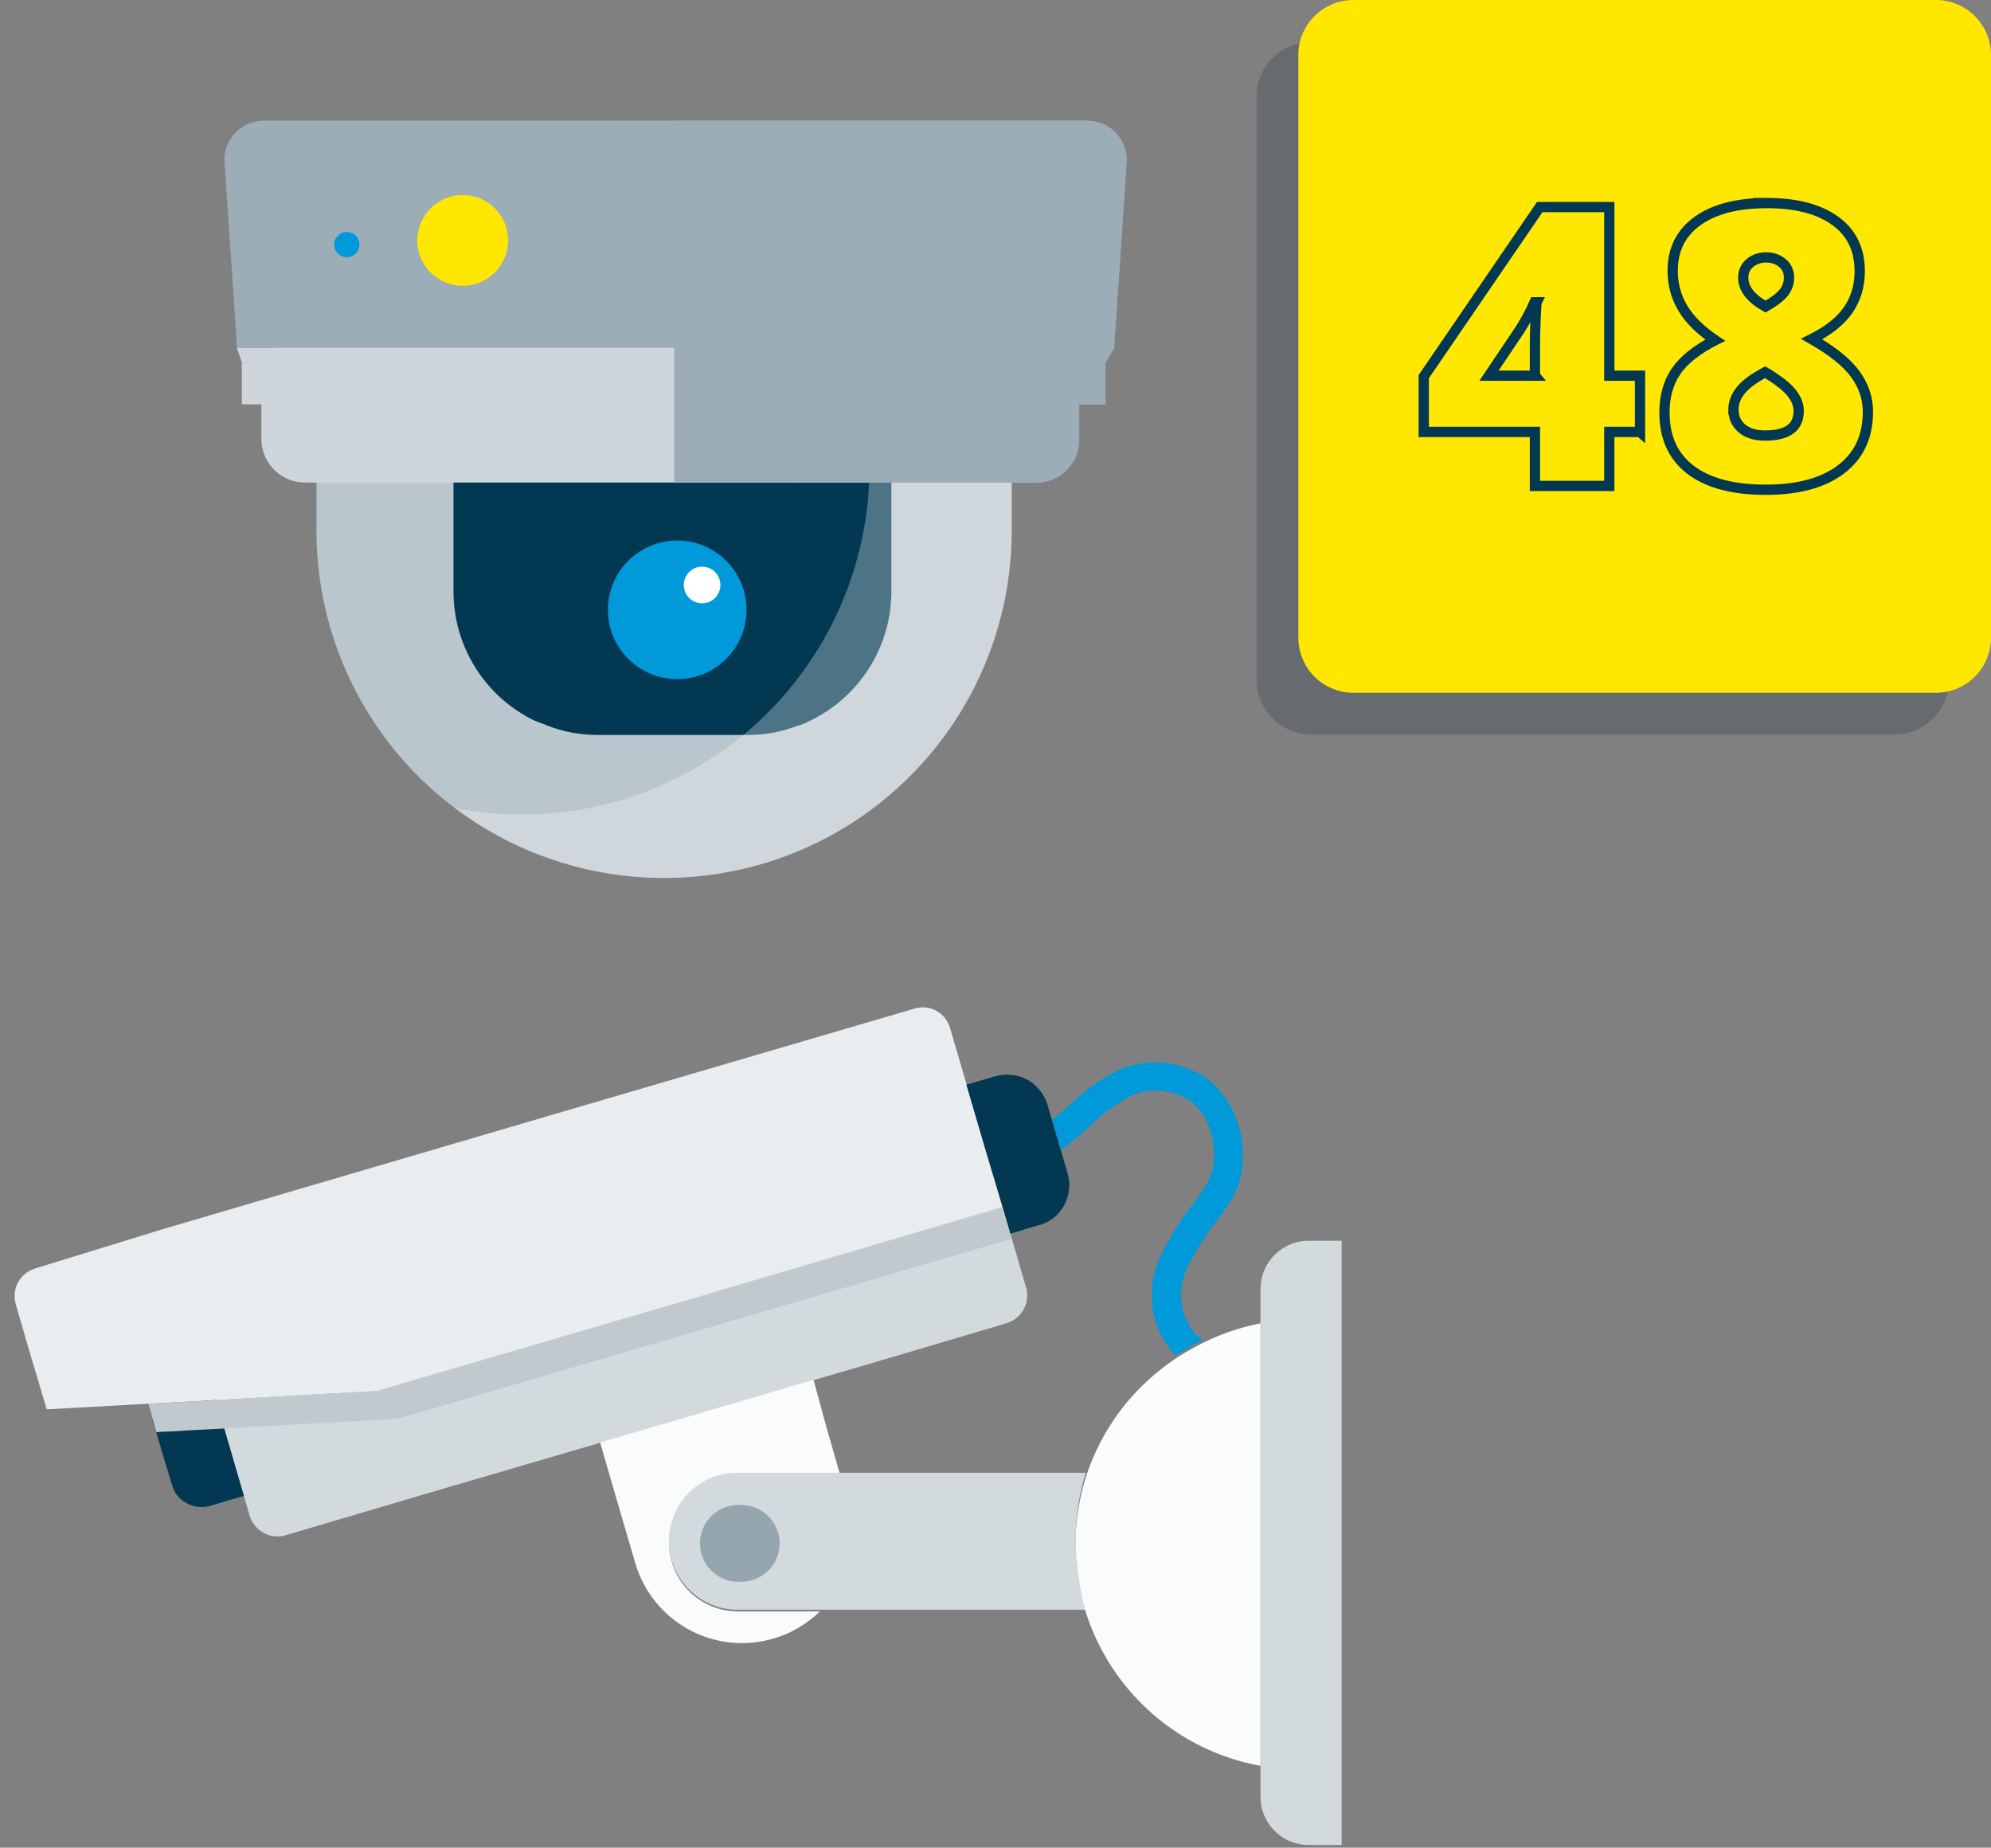 <svg width="97" height="90" viewBox="0 0 97 90" xmlns="http://www.w3.org/2000/svg">
<rect x="0" y="0" width="97" height="90" fill="#808080" stroke="none"/>
<defs>
<style>
.icon-blink {
  animation: blink-animation 1s steps(5, start) infinite;
  -webkit-animation: blink-animation 1s steps(5, start) infinite;
}

.icon-blink2 {
  animation: blink-animation 1s steps(5, start) infinite;
  -webkit-animation: blink-animation 1s steps(5, start) infinite;
  animation-delay: 500ms;
}

.icon-blink3 {
  animation: blink-animation 1s steps(5, start) infinite;
  -webkit-animation: blink-animation 1s steps(5, start) infinite;
  animation-delay: 350ms;
}

.icon-blink4 {
  animation: blink-animation 1s steps(5, start) infinite;
  -webkit-animation: blink-animation 1s steps(5, start) infinite;
  animation-delay: 450ms;
}

.icon-blink5 {
  animation: blink-animation 1s steps(5, start) infinite;
  -webkit-animation: blink-animation 1s steps(5, start) infinite;
  animation-delay: 500ms;
}

#camara-numer {
  stroke-dasharray: 5;
  stroke-dashoffset: 2;
  animation: dash 2s linear forwards;
  -webkit-animation: dash 2s linear forwards;
}

.test-stroke {
  fill: none;
  stroke: #000;
  stroke-width: 2;
  stroke-miterlimit: 5;
}

.scale-height {
  animation-duration: 3000ms;
  animation-iteration-count: infinite;
  transform-origin: 50% 86%;
  animation-name: scale-height;
}

/* .scale-height1 {
    animation-name: scale-height;
}

.scale-height2 {
    animation-name: scale-height;
    animation-delay: 110ms;
}

.scale-height3 {
    animation-name: scale-height;
    animation-delay: 100ms;
}

.scale-height4 {
    animation-name: scale-height;
    animation-delay: 80ms;
}

.scale-height5 {
    animation-name: scale-height;
    animation-delay: 100ms;
} */

.animate-line {
  stroke-dasharray: 241;
  stroke-dashoffset: 0;
  -webkit-animation: dash 3s linear forwards;
  -o-animation: dash 3s linear forwards;
  -moz-animation: dash 3s linear forwards;
  animation: dash 3s linear forwards;
}

.animate-line-long {
  stroke-dasharray: 350;
  stroke-dashoffset: 0;
  -webkit-animation: dash-long 4s linear forwards;
  -o-animation: dash-long 4s linear forwards;
  -moz-animation: dash-long 4s linear forwards;
  animation: dash-long 4s linear forwards;
}

.number3-dash-animate {
  stroke-dasharray: 65;
  stroke-dashoffset: 0;
  -webkit-animation: dash-number3 2s linear forwards;
  -o-animation: dash-number3 2s linear forwards;
  -moz-animation: dash-number3 2s linear forwards;
  animation: dash-number3 2s linear forwards;
}

.backup-local-animation {
  -webkit-animation: backup-local-animation 2s ease infinite;
  -o-animation: backup-local-animation 2s ease infinite;
  -moz-animation: backup-local-animation 2s ease infinite;
  animation: backup-local-animation 2s ease infinite;
}

.calender {
  -webkit-animation: calender 500ms ease forwards;
  -o-animation: calender 500ms ease forwards;
  -moz-animation: calender 500ms ease forwards;
  animation: calender 500ms ease forwards;
}

.calender-blue-month {
  -webkit-animation: calender-blue 500ms ease forwards;
  -o-animation: calender-blue 500ms ease forwards;
  -moz-animation: calender-blue 500ms ease forwards;
  animation: calender-blue 500ms ease forwards;
  fill: #cad3d6;
  animation-delay: 1200ms;
}

.calender-blue-week {
  -webkit-animation: calender-blue 500ms ease forwards;
  -o-animation: calender-blue 500ms ease forwards;
  -moz-animation: calender-blue 500ms ease forwards;
  animation: calender-blue 500ms ease forwards;
  fill: #cad3d6;
  animation-delay: 400ms;
}

.calender:nth-of-type(2) {
  animation-delay: 50ms;
}

.calender:nth-of-type(3) {
  animation-delay: 100ms;
}

.calender:nth-of-type(18) {
  animation-delay: 150ms;
}

.calender:nth-of-type(5) {
  animation-delay: 200ms;
}

.calender:nth-of-type(6) {
  animation-delay: 250ms;
}

.calender:nth-of-type(7) {
  animation-delay: 300ms;
}

.calender:nth-of-type(8) {
  animation-delay: 350ms;
}

.calender:nth-of-type(9) {
  animation-delay: 400ms;
}

.calender:nth-of-type(10) {
  animation-delay: 450ms;
}

.calender:nth-of-type(11) {
  animation-delay: 500ms;
}

.calender:nth-of-type(14) {
  animation-delay: 550ms;
}

.calender:nth-of-type(13) {
  animation-delay: 600ms;
}

.calender:nth-of-type(12) {
  animation-delay: 650ms;
}

.calender:nth-of-type(15) {
  animation-delay: 700ms;
}

.calender:nth-of-type(16) {
  animation-delay: 750ms;
}

.calender:nth-of-type(17) {
  animation-delay: 800ms;
}

.calender:nth-of-type(4) {
  animation-delay: 850ms;
}

.calender:nth-of-type(19) {
  animation-delay: 900ms;
}

.calender:nth-of-type(20) {
  animation-delay: 950ms;
}

.calender:nth-of-type(21) {
  animation-delay: 1000ms;
}

.calender:nth-of-type(25) {
  animation-delay: 1050ms;
}

.calender:nth-of-type(23) {
  animation-delay: 1100ms;
}

.calender:nth-of-type(24) {
  animation-delay: 11500ms;
}

.calender:nth-of-type(22) {
  animation-delay: 1200ms;
}

.calender:nth-of-type(26) {
  animation-delay: 1250ms;
}

.calender:nth-of-type(27) {
  animation-delay: 1300ms;
}

.calender:nth-of-type(28) {
  animation-delay: 1350ms;
}

.calender:nth-of-type(29) {
  animation-delay: 1400ms;
}

.animate-line-check-marks-month {
  -webkit-animation: animate-line-check-marks 1s linear forwards;
  -o-animation: animate-line-check-marks 1s linear forwards;
  -moz-animation: animate-line-check-marks 1s linear forwards;
  animation: animate-line-check-marks 1s linear forwards;
  animation-delay: 1800ms;
  opacity: 0;
}

.animate-line-check-marks-week {
  -webkit-animation: animate-line-check-marks 1s linear forwards;
  -o-animation: animate-line-check-marks 1s linear forwards;
  -moz-animation: animate-line-check-marks 1s linear forwards;
  animation: animate-line-check-marks 1s linear forwards;
  animation-delay: 800ms;
  opacity: 0;
}

.camara-detect-right {
  -webkit-animation: camara-detect-right 5s linear forwards;
  -o-animation: camara-detect-right 5s linear forwards;
  -moz-animation: camara-detect-right 5s linear forwards;
  animation: camara-detect-right 5s linear forwards;
  transform-origin: center;
}

.camara-detect-left {
  -webkit-animation: camara-detect-left 5s linear forwards;
  -o-animation: camara-detect-left 5s linear forwards;
  -moz-animation: camara-detect-left 5s linear forwards;
  animation: camara-detect-left 5s linear forwards;
  transform-origin: center;
}

.cloud-1 {
  -webkit-animation: cloud-ani 30s ease infinite;
  -o-animation: cloud-ani 30s ease infinite;
  -moz-animation: cloud-ani 30s ease infinite;
  animation: cloud-ani 30s ease infinite;
}

.cloud-2 {
  -webkit-animation: cloud-ani-fast-out 13s ease infinite;
  -o-animation: cloud-ani-fast-out 13s ease infinite;
  -moz-animation: cloud-ani-fast-out 13s ease infinite;
  animation: cloud-ani-fast-out 13s ease infinite;
  animation-delay: 1000ms;
}

.cloud-3 {
  -webkit-animation: cloud-ani 12s ease infinite;
  -o-animation: cloud-ani 12s ease infinite;
  -moz-animation: cloud-ani 12s ease infinite;
  animation: cloud-ani 12s ease infinite;
  animation-delay: 500ms;
}

.camara-move {
  animation: camara-move-ani 3s linear infinite;
}

.rotate {
  transform-origin: center 11%;
  animation-name: rotate;
  animation-duration: 2000ms;
  animation-iteration-count: infinite;
  animation-timing-function: ease-in-out;
}

@keyframes scale-height {
  0% {
    transform: scaleY(0) translateY(-6%);
  }
  50% {
    transform: scaleY(1);
  }
  100% {
    transform: scaleY(0) translateY(-6%);
  }
}

@keyframes rotate {
  0% {
    transform: rotateY(0deg);
  }
  20% {
    transform: rotateY(0deg);
  }
  50% {
    transform: rotateY(90deg);
  }
  80% {
    transform: rotateY(0deg);
  }
  100% {
    transform: rotateY(0deg);
  }
}

@-webkit-keyframes dash {
  from {
    stroke-dashoffset: 241;
  }
  to {
    stroke-dashoffset: 0;
  }
}

@keyframes dash {
  from {
    stroke-dashoffset: 241;
  }
  to {
    stroke-dashoffset: 0;
  }
}

@-webkit-keyframes dash-long {
  from {
    stroke-dashoffset: 350;
  }
  to {
    stroke-dashoffset: 0;
  }
}

@keyframes dash-long {
  from {
    stroke-dashoffset: 350;
  }
  to {
    stroke-dashoffset: 0;
  }
}

@-webkit-keyframes dash-number3 {
  0% {
    stroke-dashoffset: 70;
  }
  90% {
    stroke-dashoffset: 0;
    fill: #02375200;
  }
  100% {
    fill: #023852;
  }
}

@keyframes dash-number3 {
  0% {
    stroke-dashoffset: 70;
  }
  90% {
    stroke-dashoffset: 0;
    fill: #02375200;
  }
  100% {
    fill: #023852;
  }
}

@-webkit-keyframes backup-local-animation {
  0% {
    transform: translateY(0);
  }
  50% {
    transform: translateY(-6%);
  }
  100% {
    transform: translateY(0);
  }
}

@keyframes backup-local-animation {
  0% {
    transform: translateY(0);
  }
  50% {
    transform: translateY(-6%);
  }
  100% {
    transform: translateY(0);
  }
}

@-webkit-keyframes calender {
  0% {
    opacity: 0;
  }
  100% {
    opacity: 1;
  }
}

@keyframes calender {
  0% {
    opacity: 0;
  }
  100% {
    opacity: 1;
  }
}

@keyframes calender-blue {
  0% {
    fill: #cad3d6;
  }
  100% {
    fill: #50bfee;
  }
}

@-webkit-keyframes animate-line-check-marks {
  0% {
    opacity: 0;
  }
  100% {
    opacity: 1;
  }
}

@keyframes animate-line-check-marks {
  0% {
    opacity: 0;
  }
  100% {
    opacity: 1;
  }
}

@keyframes camara-detect-right {
  0% {
    transform: translate(0, 0) scaleY(1);
  }
  10% {
    transform: translate(-80%, 0);
  }
  20% {
    transform: translate(-50%, 0);
    fill: rgb(255, 255, 255);
  }
  25% {
    transform: translate(-50%, 0) scaleY(0.5);
    fill: rgb(255, 231, 0);
  }
  26% {
    transform: translate(-50%, 0) scaleY(0.5);
    fill: rgba(255, 230, 0, 0);
  }
  27% {
    transform: translate(-50%, 0) scaleY(0.5);
    fill: rgb(255, 231, 0);
  }
  28% {
    transform: translate(-50%, 0) scaleY(0.5);
    fill: rgba(255, 230, 0, 0);
  }
  29% {
    transform: translate(-50%, 0) scaleY(0.5);
    fill: rgb(255, 231, 0);
  }
  65% {
    transform: translate(-50%, 0) scaleY(0.5);
    fill: rgb(255, 231, 0);
  }
  80% {
    transform: translate(-50%, 0) scaleY(0.5);
    fill: rgb(255, 231, 0);
  }
  100% {
    transform: translate(0, 0) scaleY(1);
    fill: rgb(255, 255, 255);
  }
}

@-webkit-keyframes camara-detect-right {
  0% {
    transform: translate(0, 0) scaleY(1);
  }
  10% {
    transform: translate(-80%, 0);
  }
  20% {
    transform: translate(-50%, 0);
    fill: rgb(255, 255, 255);
  }
  25% {
    transform: translate(-50%, 0) scaleY(0.5);
    fill: rgb(255, 231, 0);
  }
  26% {
    transform: translate(-50%, 0) scaleY(0.5);
    fill: rgba(255, 230, 0, 0);
  }
  27% {
    transform: translate(-50%, 0) scaleY(0.5);
    fill: rgb(255, 231, 0);
  }
  28% {
    transform: translate(-50%, 0) scaleY(0.5);
    fill: rgba(255, 230, 0, 0);
  }
  29% {
    transform: translate(-50%, 0) scaleY(0.5);
    fill: rgb(255, 231, 0);
  }
  65% {
    transform: translate(-50%, 0) scaleY(0.5);
    fill: rgb(255, 231, 0);
  }
  80% {
    transform: translate(-50%, 0) scaleY(0.5);
    fill: rgb(255, 231, 0);
  }
  100% {
    transform: translate(0, 0) scaleY(1);
    fill: rgb(255, 255, 255);
  }
}

@keyframes camara-detect-left {
  0% {
    transform: translate(0, 0) scaleY(1);
  }
  10% {
    transform: translate(80%, 0);
  }
  20% {
    transform: translate(13%, 0);
    fill: rgb(255, 255, 255);
  }
  25% {
    transform: translate(13%, 0) scaleY(0.5);
    fill: rgb(255, 231, 0);
  }
  26% {
    transform: translate(13%, 0) scaleY(0.5);
    fill: rgba(255, 230, 0, 0);
  }
  27% {
    transform: translate(13%, 0) scaleY(0.5);
    fill: rgb(255, 231, 0);
  }
  28% {
    transform: translate(13%, 0) scaleY(0.5);
    fill: rgba(255, 230, 0, 0);
  }
  29% {
    transform: translate(13%, 0) scaleY(0.5);
    fill: rgb(255, 231, 0);
  }
  65% {
    transform: translate(13%, 0) scaleY(0.5);
    fill: rgb(255, 231, 0);
  }
  80% {
    transform: translate(13%, 0) scaleY(0.5);
    fill: rgb(255, 231, 0);
  }
  100% {
    transform: translate(0, 0) scaleY(1);
    fill: rgb(255, 255, 255);
  }
}

@-webkit-keyframes camara-detect-left {
  0% {
    transform: translate(0, 0) scaleY(1);
  }
  10% {
    transform: translate(80%, 0);
  }
  20% {
    transform: translate(13%, 0);
    fill: rgb(255, 255, 255);
  }
  25% {
    transform: translate(13%, 0) scaleY(0.5);
    fill: rgb(255, 231, 0);
  }
  26% {
    transform: translate(13%, 0) scaleY(0.5);
    fill: rgba(255, 230, 0, 0);
  }
  27% {
    transform: translate(13%, 0) scaleY(0.5);
    fill: rgb(255, 231, 0);
  }
  28% {
    transform: translate(13%, 0) scaleY(0.5);
    fill: rgba(255, 230, 0, 0);
  }
  29% {
    transform: translate(13%, 0) scaleY(0.5);
    fill: rgb(255, 231, 0);
  }
  65% {
    transform: translate(13%, 0) scaleY(0.5);
    fill: rgb(255, 231, 0);
  }
  80% {
    transform: translate(13%, 0) scaleY(0.5);
    fill: rgb(255, 231, 0);
  }
  100% {
    transform: translate(0, 0) scaleY(1);
    fill: rgb(255, 255, 255);
  }
}

@keyframes cloud-ani {
  0% {
    transform: translate(0%, 0%);
  }
  95% {
    transform: translate(-50%, -1%);
    opacity: 0;
  }
  99% {
    opacity: 0;
    transform: translate(5%, 0%);
  }
  100% {
    transform: translate(0%, 0%);
    opacity: 1;
  }
}

@keyframes cloud-ani-fast-out {
  0% {
    transform: translate(0%, 0%);
  }
  55% {
    transform: translate(-20%, -1%);
    opacity: 0;
  }
  95% {
    transform: translate(-50%, -1%);
    opacity: 0;
  }
  99% {
    opacity: 0;
    transform: translate(5%, 0%);
  }
  100% {
    transform: translate(0%, 0%);
    opacity: 1;
  }
}

@keyframes camara-move-ani {
  0% {
    transform: translate(0, 0);
  }
  10% {
    transform: translate(-3%, 7%) rotate(-5deg);
  }
  30% {
    transform: translate(0, 0);
  }
  90% {
    transform: translate(-3%, 7%) rotate(-5deg);
  }
  100% {
    transform: translate(0, 0);
  }
}

@keyframes blink-animation {
  to {
    visibility: hidden;
  }
}

@-webkit-keyframes blink-animation {
  to {
    visibility: hidden;
  }
}

</style>
</defs>
<g fill="none" fill-rule="evenodd"><g fill-rule="nonzero"><path d="M61.412 64.343v21.67c-4.018-.73-7.301-3.628-8.525-7.524a10.967 10.967 0 01-.363-1.589c-.248-1.641-.124-3.318.363-4.905.378-1.182.952-2.293 1.697-3.286.745-.975 1.642-1.823 2.658-2.511.206-.137.422-.275.638-.392.216-.118.432-.245.667-.363.902-.456 1.863-.786 2.855-.981l.01-.118z" fill="#FAFBFB"/><path d="M49.993 62.715c.102.362.057.749-.128 1.077-.184.328-.491.569-.853.669l-4.689 1.393-4.718 1.383-5.199 1.53-5.199 1.521-7.652 2.237-7.642 2.256c-.361.106-.749.064-1.079-.118-.325-.184-.567-.486-.677-.844l-.137-.481-.137-.471-.687-2.305-.677-2.364 3.924-.226 3.924-.216 15.225-4.463 15.254-4.503.186.638.186.638.383 1.315.392 1.334z" fill="#D3DADD"/><path d="M48.845 58.791l-15.235 4.503-15.244 4.463-3.924.216-3.924.226-1.648.088-1.648.088-2.472.137-2.472.137-.765-2.56-.746-2.56c-.105-.354-.066-.734.108-1.059.176-.321.467-.563.814-.677l3.188-.981 3.188-.981 18.246-5.356 18.246-5.346c.353-.109.736-.07 1.059.108.324.178.564.478.667.834l.392 1.324.383 1.315.883 3.012.902 3.07z" fill="#EAEDEF"/><path d="M50.631 59.674l-.706.206-.706.216-.186-.638-.186-.667-.883-2.943-.883-3.012.706-.206.706-.206c.522-.149 1.081-.089 1.56.167.473.267.824.706.981 1.226l.108.373.108.363.216.736.216.736.167.569.167.569c.151.523.088 1.084-.177 1.56-.256.468-.692.812-1.207.952zM11.882 72.868l-.824.235-.824.245c-.381.113-.791.067-1.138-.128-.352-.181-.612-.501-.716-.883l-.589-1.962-.579-1.962 1.648-.088 1.658-.128.687 2.335.677 2.335z" fill="#023852"/><path d="M35.926 78.489h4.022c-.314.305-.663.572-1.04.795-.384.23-.796.408-1.226.53-1.379.407-2.863.249-4.126-.439-1.262-.688-2.199-1.85-2.604-3.23l-.863-2.943-.853-2.943 5.199-1.521 5.199-1.53.647 2.374.647 2.246h-5.003c-.444-.002-.884.085-1.295.255-1.24.518-2.043 1.736-2.031 3.08.004.883.357 1.729.981 2.354.622.621 1.465.97 2.345.971z" fill="#FAFBFB"/><path d="M52.867 78.41H35.926c-.884-.001-1.731-.354-2.354-.981-.624-.625-.977-1.471-.981-2.354-.004-1.342.796-2.555 2.031-3.08.41-.17.851-.257 1.295-.255h16.981c-.49 1.587-.614 3.264-.363 4.905a10.967 10.967 0 00.334 1.766z" fill="#D3DADD"/><path d="M59.881 58.604l-.314.471-.343.461a14.195 14.195 0 00-1.324 2.08c-.341.654-.445 1.406-.294 2.129.077.286.193.559.343.814.152.284.366.529.628.716-.235.118-.451.235-.667.363-.216.128-.432.255-.638.392a4.581 4.581 0 01-.657-.912c-.175-.325-.307-.671-.392-1.03-.23-.991-.109-2.031.343-2.943.418-.875.931-1.7 1.53-2.462l.314-.441.304-.441c.246-.386.391-.828.422-1.285.043-.497-.017-.998-.177-1.471-.124-.392-.324-.755-.589-1.069-.233-.275-.534-.485-.873-.608-.759-.322-1.615-.322-2.374 0-.751.392-1.436.898-2.031 1.501l-.687.579c-.226.196-.471.383-.716.559l-.216-.736-.216-.736.451-.363.441-.383c.717-.693 1.538-1.269 2.433-1.707 1.078-.442 2.287-.442 3.365 0 .55.201 1.039.538 1.422.981.415.471.729 1.022.922 1.619.23.658.317 1.356.255 2.05-.063.67-.292 1.314-.667 1.874z" fill="#0099DA"/><path d="M65.365 60.439v29.429h-1.609c-.623.004-1.221-.243-1.658-.687-.44-.44-.687-1.036-.687-1.658V62.783c0-.622.247-1.218.687-1.658.437-.443 1.035-.691 1.658-.687h1.609z" fill="#D3DADD"/><path fill="#C0CACE" style="mix-blend-mode:multiply" d="M49.287 60.341l-14.96 4.385-14.95 4.385-3.934.216-3.934.216h-.01l-.294.02-.294.02-1.344.069-1.364.078-.294.01-.294.02-.196-.696-.206-.687 1.648-.088 1.648-.088 3.944-.226 3.934-.216 15.225-4.463 15.235-4.473.186.638.186.638.039.118z"/><path d="M37.986 75.173c0 1.035-.839 1.874-1.874 1.874-.7.051-1.37-.294-1.735-.893-.365-.599-.365-1.352 0-1.951.365-.599 1.035-.944 1.735-.893 1.031-0 1.868.833 1.874 1.864z" fill="#96A6AE"/></g><path d="M32.354 42.764c-4.493.005-8.804-1.778-11.981-4.955-3.177-3.177-4.96-7.488-4.955-11.981v-4.574H49.289v4.574c.004 4.493-1.779 8.802-4.956 11.979-3.177 3.177-7.486 4.96-11.979 4.957z" fill="#BAC6CD" fill-rule="nonzero"/><path d="M38.918 21.99v13.354a7.072 7.072 0 00.68-.302 6.783 6.783 0 00.637-.368 6.88 6.88 0 00.595-.432 6.664 6.664 0 00.545-.492c1.315-1.312 2.053-3.093 2.051-4.951v-6.809h-4.509zm-16.824 0v6.809c-.003 1.856.734 3.638 2.046 4.951a6.664 6.664 0 00.545.492 6.88 6.88 0 00.601.432 6.783 6.783 0 00.637.368c.221.113.532.213.764.302V21.99h-4.594z" fill="#023852" fill-rule="nonzero"/><path d="M32.765 21.278H26.607V35.32c.194.078.391.146.591.206.201.059.406.11.614.15.208.04.419.072.637.092.218.02.431.032.651.032h7.338c.219 0 .437-.011.651-.032.214-.021.424-.052.637-.092.213-.04.413-.091.614-.15.201-.059.397-.134.591-.206V21.278h-6.166z" fill="#023852" fill-rule="nonzero"/><path d="M42.358 21.254v1.487c.003 4.493-1.781 8.803-4.958 11.98-3.177 3.177-7.487 4.96-11.98 4.957-.278 0-.554-.007-.828-.02-.275-.014-.548-.033-.818-.06-.27-.027-.54-.06-.806-.099-.266-.039-.533-.084-.795-.135a16.968 16.968 0 002.249 1.432c1.604.852 3.335 1.439 5.127 1.738.926.155 1.864.232 2.803.232 4.493.005 8.804-1.778 11.982-4.955 3.177-3.177 4.96-7.488 4.956-11.981v-4.574h-6.93z" fill="#FFF" fill-rule="nonzero" opacity=".3"/><path d="M50.453 23.506H14.856c-.283 0-.563-.057-.823-.168-.509-.215-.915-.621-1.13-1.13-.111-.26-.168-.54-.168-.823v-3.026c0-.282.057-.561.168-.82.215-.509.621-.915 1.13-1.13.26-.111.54-.168.823-.168H50.453c.283-0.0.564.057.824.168.252.107.481.261.674.455.194.194.349.423.456.675.11.26.167.54.167.823v3.026c0 .283-.057.563-.167.823-.216.509-.621.914-1.13 1.13-.261.11-.541.167-.824.166z" fill="#CED6DB" fill-rule="nonzero"/><path fill="#CED6DB" fill-rule="nonzero" d="M48.696 16.941H11.542l.12.354.12.353H53.855l.106-.176.104-.177.104-.177.106-.177h-2.79z"/><path fill="#CED6DB" fill-rule="nonzero" d="M11.781 17.648H53.855v2.046H11.781v-1.534z"/><path d="M12.846 5.877H52.977c.267-0.0.531.055.775.163.733.326 1.185 1.075 1.131 1.875l-.154 2.256-.152 2.256-.15 2.257-.152 2.256H11.546l-.145-2.256-.157-2.257-.152-2.256-.152-2.256c-.036-.528.149-1.047.51-1.433.176-.187.387-.337.62-.442.244-.108.509-.164.776-.163z" fill="#9DADB7" fill-rule="nonzero"/><path class="icon-blink" d="M24.753 11.704c-.003-1.135-.864-2.083-1.994-2.194-1.129-.111-2.159.651-2.383 1.763-.224 1.112.431 2.214 1.515 2.549 1.084.335 2.246-.206 2.688-1.251.116-.274.175-.569.175-.866z" fill="#FFE700" fill-rule="nonzero"/><path d="M16.895 11.296c-.164-0-.321.065-.437.181-.156.156-.217.384-.16.597.057.213.224.38.437.437.213.057.441-.004.597-.16.177-.177.23-.443.134-.673-.096-.231-.321-.381-.571-.381z" fill="#0099DA" fill-rule="nonzero"/><path d="M52.981 5.888H32.844V23.516h17.656c.551-.001 1.08-.22 1.469-.61.19-.19.342-.414.447-.661.109-.255.164-.53.164-.808V19.705h1.28v-2.038l.104-.177.106-.177.104-.176.106-.177.15-2.257.157-2.259.152-2.256.15-2.257c.019-.266-.019-.533-.111-.783-.089-.24-.224-.461-.399-.648-.361-.386-.866-.605-1.395-.605l-.005-.004z" fill="#9DADB7" fill-rule="nonzero" style="mix-blend-mode:multiply"/><path d="M32.994 26.329c-.233 0-.461.024-.68.069-.221.045-.432.111-.635.196-.201.085-.394.19-.573.311-.18.121-.347.259-.5.412-.152.153-.291.321-.413.5-.121.18-.226.371-.311.574-.084.201-.151.414-.196.634-.045.22-.069.447-.069.681 0 .233.024.46.069.68.045.22.112.431.196.634.085.201.191.394.311.574.122.18.26.347.413.499.153.153.32.292.5.413.179.122.371.226.573.311.202.085.414.151.635.196.219.045.447.069.68.069.233 0 .461-.024.68-.069.22-.045.432-.111.634-.196.202-.085.394-.19.574-.311.18-.121.347-.259.5-.413.152-.152.291-.319.413-.499.121-.18.226-.372.311-.574.084-.202.151-.414.196-.634.044-.22.069-.447.069-.68 0-.234-.025-.461-.069-.681-.045-.22-.112-.432-.196-.634-.085-.202-.191-.394-.311-.574-.122-.179-.26-.347-.413-.5-.153-.152-.32-.291-.5-.412-.18-.122-.371-.226-.574-.311-.201-.085-.414-.151-.634-.196-.219-.045-.447-.069-.68-.069" fill="#0099DA"/><path d="M34.205 27.603c-.061 0-.122.006-.18.018-.058.012-.114.029-.168.052-.053.023-.104.05-.151.082-.047.032-.092.069-.132.109-.04.04-.077.085-.109.132-.032.047-.06.098-.082.152-.022.053-.04.109-.052.167-.012.058-.018.118-.018.18 0 .062.006.121.018.18.012.058.03.114.052.167.023.053.05.104.082.152.032.047.069.092.109.132.04.04.085.077.132.109.047.032.098.06.151.082.053.023.109.04.168.052.058.012.118.018.18.018.061 0 .122-.006.18-.018.058-.012.114-.029.167-.052.053-.023.104-.05.152-.082.047-.032.092-.069.132-.109.04-.04.077-.084.109-.132.032-.047.06-.098.082-.152.022-.053.04-.109.052-.167.012-.058.018-.118.018-.18 0-.062-.006-.122-.018-.18-.012-.058-.03-.114-.052-.167-.023-.053-.05-.104-.082-.152-.032-.047-.069-.092-.109-.132-.04-.04-.085-.077-.132-.109-.047-.032-.098-.06-.152-.082-.053-.023-.109-.04-.167-.052-.058-.012-.118-.018-.18-.018" fill="#FFF"/><path d="M92.281 2.036H63.9c-.711 0-1.394.283-1.897.786-.503.503-.786 1.185-.786 1.897V33.1c0 1.481 1.201 2.682 2.682 2.682H92.281c.711 0 1.394-.283 1.897-.786.503-.503.786-1.185.786-1.897V4.719c0-.711-.283-1.394-.786-1.897-.503-.503-1.185-.786-1.897-.786z" fill="#081935" fill-rule="nonzero" opacity=".2" style="mix-blend-mode:multiply"/><path d="M94.318 0H65.937c-1.481 0-2.682 1.201-2.682 2.682V31.063c0 .711.283 1.394.786 1.897.503.503 1.185.786 1.897.786H94.318c1.481 0 2.682-1.201 2.682-2.682V2.682C97 1.201 95.799 0 94.318 0z" fill="#FFE700" fill-rule="nonzero"/><path class="number3-dash-animate" stroke="#023852" stroke-width=".5" fill="transparent" d="M79.899 21.04h-1.496v2.629h-3.623V21.04h-5.416v-2.694l5.649-8.259h3.391v8.213h1.496v2.741zm-5.119-2.741v-1.579c0-.297.011-.698.033-1.203.022-.505.039-.77.051-.794h-.102c-.211.477-.449.923-.715 1.338l-1.505 2.239h2.239zm11.29-8.408c1.431 0 2.544.288 3.34.864.796.576 1.194 1.394 1.194 2.453 0 .718-.187 1.349-.562 1.891-.375.542-.968 1.014-1.779 1.417 1.003.57 1.711 1.138 2.123 1.705.412.567.618 1.178.618 1.835 0 1.208-.437 2.143-1.31 2.806-.873.663-2.093.994-3.66.994-1.598 0-2.821-.324-3.67-.971-.849-.647-1.273-1.578-1.273-2.792 0-.787.189-1.457.567-2.011.378-.554 1.013-1.058 1.905-1.51-.718-.483-1.243-1.002-1.575-1.556-.331-.554-.497-1.163-.497-1.826 0-1.041.406-1.85 1.217-2.429.811-.579 1.932-.869 3.363-.869zM84.454 19.943c0 .384.136.692.409.924.273.232.65.348 1.133.348 1.09 0 1.635-.399 1.635-1.198 0-.303-.119-.602-.358-.897-.238-.294-.664-.624-1.277-.989-.551.291-.946.584-1.185.878-.238.294-.358.605-.358.934zm1.598-7.405c-.316 0-.582.091-.799.274-.217.183-.325.42-.325.711 0 .533.362 1.003 1.087 1.412.44-.254.74-.486.901-.697.161-.211.242-.449.242-.715 0-.297-.108-.536-.325-.715-.217-.18-.477-.269-.78-.269z" fill-rule="nonzero"/></g></svg>